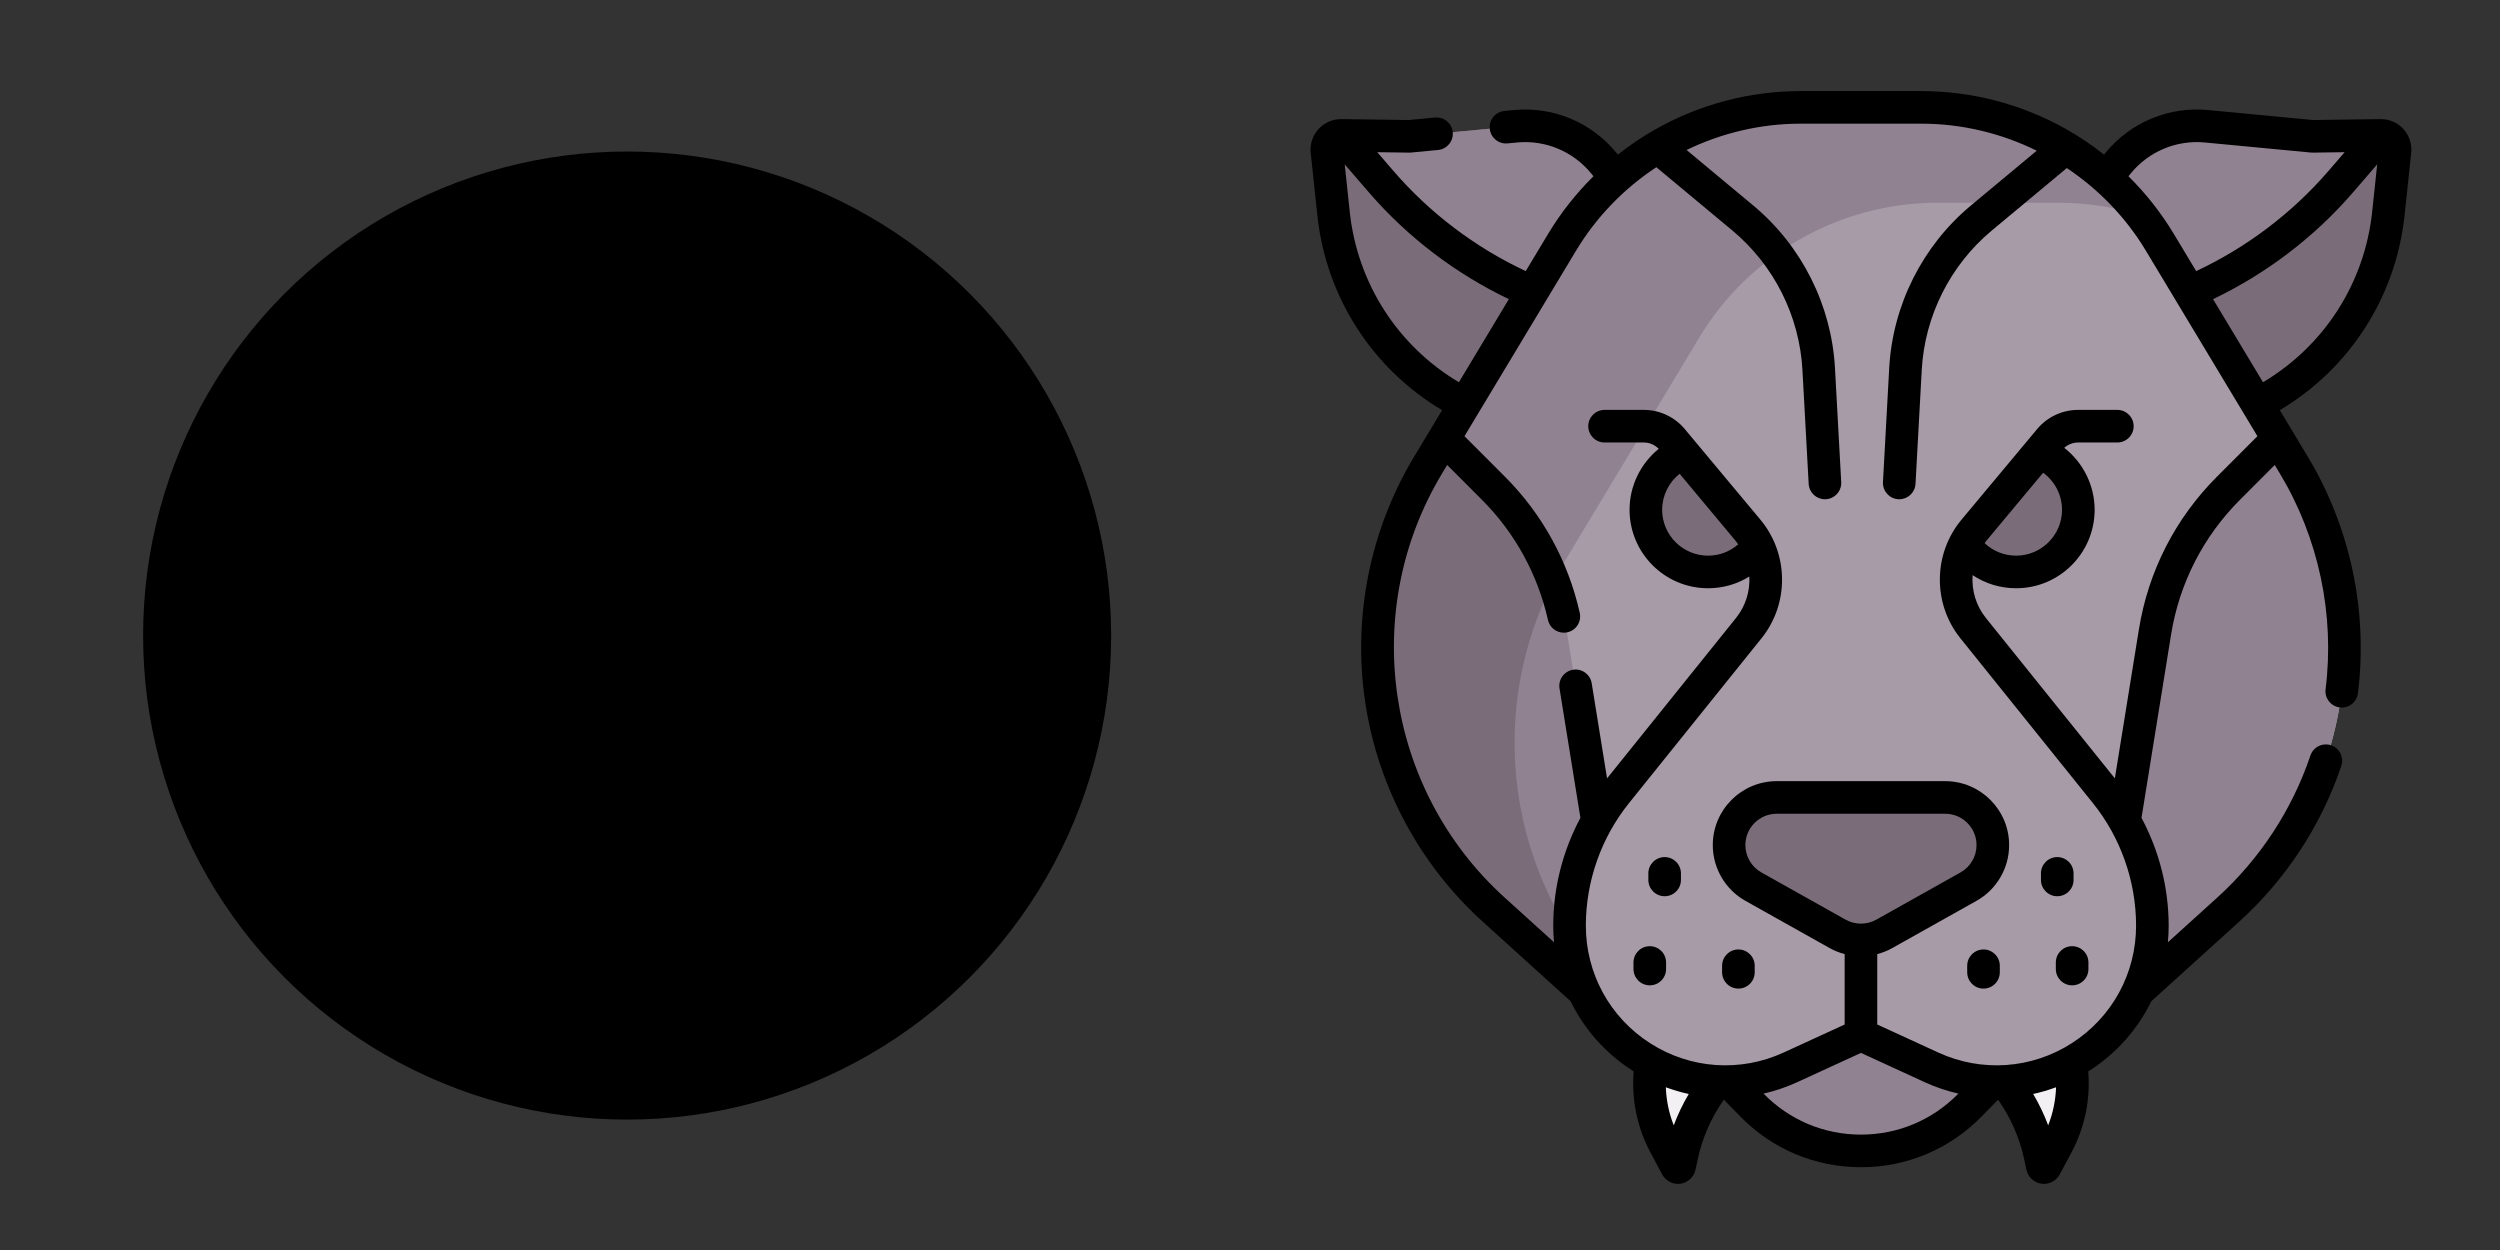 <?xml version="1.0" encoding="UTF-8" standalone="no"?>
<svg
   xmlns:dc="http://purl.org/dc/elements/1.1/"
   xmlns:cc="http://creativecommons.org/ns#"
   xmlns:rdf="http://www.w3.org/1999/02/22-rdf-syntax-ns#"
   xmlns:svg="http://www.w3.org/2000/svg"
   xmlns="http://www.w3.org/2000/svg"
   width="600"
   height="300"
   viewBox="0 0 158.75 79.375"
   version="1.1"
   id="svg8">
  <rect x="0" y="0" width="158.75" height="79.375" fill="#333333" stroke="none"/>
  <defs
     id="defs2">
    <rect
       x="33.262"
       y="1.89"
       width="32.128"
       height="25.608"
       id="rect952" />
    <rect
       x="23.718"
       y="3.024"
       width="21.45"
       height="20.127"
       id="rect946" />
  </defs>
  <g
     id="layer1">
    <circle
       r="30.736"
       cy="40.358"
       cx="39.823"
       id="path4756"
       style="fill:#000000;stroke-width:3.546;stroke-linecap:round;stroke-linejoin:round" />
    <g
       transform="matrix(0.138,0,0,0.138,83.219,5.528)"
       id="g4909">
      <g
         id="g4891">
        <path
           d="m 186.523,458.302 c -7.738,9.838 -13.112,21.322 -15.71,33.566 l -1.006,4.742 c -0.143,0.676 -1.052,0.805 -1.378,0.196 l -5.4,-10.08 c -6.214,-11.6 -8.404,-24.882 -6.315,-37.78 l 5.203,-39.809 41.039,17.398 z"
           fill="#f3f0f3"
           id="path4838" />
        <g
           id="XMLID_767_">
          <g
             id="g4842">
            <path
               d="m 492.423,22.243 c 3.92,-0.06 7,3.32 6.59,7.22 l -3.05,28.73 c -3.99,37.57 -60.39,87.68 -60.39,87.68 l -87.73,43.8 -43.32,-41.12 61.62,-106.85 5.42,-6.65 c 9.88,-12.1 25.14,-18.49 40.69,-17.01 l 48.8,4.63 z"
               fill="#7a6d79"
               id="path4840" />
          </g>
        </g>
        <g
           id="XMLID_768_">
          <g
             id="g4847">
            <path
               d="m 492.423,22.243 -18.43,21.35 c -18.97,21.98 -42.74,39.31 -69.47,50.66 l -88.15,33.74 49.77,-86.29 5.42,-6.65 c 9.88,-12.1 25.14,-18.49 40.69,-17.01 l 48.8,4.63 z"
               fill="#918291"
               id="path4845" />
          </g>
        </g>
        <g
           id="XMLID_761_">
          <g
             id="g4852">
            <path
               d="m 140.403,41.703 72.18,81.44 -34.66,66.53 -106.95,-43.8 c -33.67,-17.12 -56.4,-50.11 -60.39,-87.68 l -3.05,-28.73 c -0.41,-3.9 2.67,-7.28 6.59,-7.22 l 31.37,0.43 48.8,-4.63 c 15.55,-1.48 30.81,4.91 40.69,17.01 z"
               fill="#7a6d79"
               id="path4850" />
          </g>
        </g>
        <g
           id="XMLID_765_">
          <g
             id="g4857">
            <path
               d="m 140.403,41.703 72.18,81.44 -3.18,6.1 -107.38,-34.99 c -26.73,-11.35 -50.5,-28.68 -69.47,-50.66 l -18.43,-21.35 31.37,0.43 48.8,-4.63 c 15.55,-1.48 30.81,4.91 40.69,17.01 z"
               fill="#918291"
               id="path4855" />
          </g>
        </g>
        <path
           d="m 452.483,173.993 -61.71,-102.6 c -2.595,-4.315 -5.434,-8.431 -8.471,-12.358 L 343.6,40.939 257.077,30.557 140.038,72.913 84.153,184.583 57.022,318.771 l 48.769,69.315 29.539,32.753 23.943,13.144 h 196.601 l 25.978,-18.9 40.4,-36.57 c 57.641,-52.2 70.311,-137.88 30.231,-204.52 z"
           fill="#a79ba7"
           id="path4860" />
        <path
           d="m 147.393,422.393 c -57.64,-52.2 -70.31,-137.88 -30.23,-204.52 l 61.71,-102.6 c 23.15,-38.5 64.79,-62.04 109.71,-62.04 h 55.58 c 13.129,0 25.982,2.009 38.171,5.817 C 358.269,27.92 320.961,9.353 281.063,9.353 h -55.58 c -44.92,0 -86.56,23.54 -109.71,62.04 l -61.71,102.6 c -40.08,66.64 -27.41,152.32 30.23,204.52 l 40.17,36.36 34.81,19.11 h 0.924 z"
           fill="#918291"
           id="path4862" />
        <g
           id="g4887">
          <g
             fill="#918291"
             id="g4870">
            <path
               d="m 192.59,457.702 10.58,10.788 c 27.512,28.053 72.694,28.053 100.206,0 l 10.58,-10.788 36.645,-41.959 -97.327,-25.801 -86.501,28.102 z"
               id="path4864" />
            <path
               d="m 131.993,337.583 v -0.01 l -14.02,-86.8 c -4.04,-25.07 -15.88,-48.22 -33.82,-66.19 l -22.76,-22.78 -7.33,12.19 c -40.08,66.64 -27.41,152.32 30.23,204.52 l 40.17,36.36 c 0,0 22.722,20.02 22.722,19.11 0,-0.91 33.619,-55.864 33.619,-55.864 z"
               id="path4866" />
            <path
               d="m 452.483,173.993 -7.33,-12.19 -22.76,22.78 c -17.94,17.97 -29.78,41.12 -33.82,66.19 l -14.02,86.8 v 0.01 l -36.794,25.75 26.075,68.233 17.119,-15.824 0.9,-0.66 40.4,-36.57 c 57.64,-52.199 70.31,-137.879 30.23,-204.519 z"
               id="path4868" />
          </g>
          <path
             d="m 320.022,458.302 c 7.738,9.838 13.112,21.322 15.71,33.566 l 0.42,1.982 c 0.343,1.616 2.516,1.926 3.296,0.469 l 4.067,-7.592 c 6.214,-11.6 8.405,-24.882 6.315,-37.78 L 346.893,413.338 297.597,423 Z"
             fill="#f3f0f3"
             id="path4872" />
          <path
             d="M 147.393,422.393 C 92.5,372.681 78.395,292.605 111.793,227.526 105.771,211.493 96.383,196.833 84.153,184.583 l -22.76,-22.78 -7.33,12.19 c -40.08,66.64 -27.41,152.32 30.23,204.52 l 40.17,36.36 c 0,0 22.722,20.02 22.722,19.11 0,-0.207 1.749,-3.226 4.444,-7.755 z"
             fill="#7a6d79"
             id="path4874" />
          <g
             id="g4878">
            <path
               d="m 381.833,353.503 c 3.63,10.34 5.53,21.28 5.53,32.39 0,10.82 -2.32,20.88 -6.41,29.85 -15.71,34.38 -57.56,52.64 -95.25,35.33 l -4.64,-2.13 -27.79,-12.77 -27.79,12.77 -4.64,2.13 c -9.88,4.54 -20.04,6.63 -29.95,6.63 -28,0 -53.93,-16.73 -65.44,-42.29 -4.01,-8.88 -6.27,-18.83 -6.27,-29.52 0,-17.03 4.46,-33.66 12.81,-48.31 h 242.56 c 2.91,5.09 5.34,10.42 7.28,15.92 z"
               fill="#a79ba7"
               id="path4876" />
          </g>
          <g
             id="XMLID_764_">
            <g
               fill="#7a6d79"
               id="g4884">
              <path
                 d="m 334.912,164.971 -35.827,43.182 c 5.06,9.862 15.322,16.616 27.169,16.616 16.859,0 30.525,-13.667 30.525,-30.525 0,-13.851 -9.227,-25.539 -21.867,-29.273 z"
                 id="path4880" />
              <path
                 d="m 173.236,166.089 c -13.064,3.064 -22.795,14.783 -22.795,28.781 0,16.332 13.239,29.571 29.57,29.571 10.789,0 20.225,-5.781 25.389,-14.411 z"
                 id="path4882" />
            </g>
          </g>
        </g>
        <path
           d="m 242.552,389.661 -38.759,-21.729 c -6.919,-3.879 -11.203,-11.192 -11.203,-19.124 0,-12.108 9.816,-21.924 21.924,-21.924 h 77.518 c 12.108,0 21.924,9.816 21.924,21.924 0,7.932 -4.284,15.245 -11.203,19.124 l -38.759,21.729 c -6.66,3.734 -14.783,3.734 -21.442,0 z"
           fill="#7a6d79"
           id="path4889" />
      </g>
      <g
         id="g4907">
        <path
           d="m 162.945,354.328 c -4.142,0 -7.5,3.357 -7.5,7.5 v 3.011 c 0,4.143 3.358,7.5 7.5,7.5 4.142,0 7.5,-3.357 7.5,-7.5 v -3.011 c 0,-4.143 -3.358,-7.5 -7.5,-7.5 z"
           id="path4893" />
        <path
           d="m 196.88,414.842 c 4.142,0 7.5,-3.357 7.5,-7.5 v -3.011 c 0,-4.143 -3.358,-7.5 -7.5,-7.5 -4.142,0 -7.5,3.357 -7.5,7.5 v 3.011 c 0,4.143 3.358,7.5 7.5,7.5 z"
           id="path4895" />
        <path
           d="m 156.104,395.327 c -4.142,0 -7.5,3.357 -7.5,7.5 v 3.011 c 0,4.143 3.358,7.5 7.5,7.5 4.142,0 7.5,-3.357 7.5,-7.5 v -3.011 c 0,-4.143 -3.358,-7.5 -7.5,-7.5 z"
           id="path4897" />
        <path
           d="m 343.6,372.339 c 4.142,0 7.5,-3.357 7.5,-7.5 v -3.011 c 0,-4.143 -3.358,-7.5 -7.5,-7.5 -4.142,0 -7.5,3.357 -7.5,7.5 v 3.011 c 0,4.142 3.358,7.5 7.5,7.5 z"
           id="path4899" />
        <path
           d="m 309.665,396.832 c -4.142,0 -7.5,3.357 -7.5,7.5 v 3.011 c 0,4.143 3.358,7.5 7.5,7.5 4.142,0 7.5,-3.357 7.5,-7.5 v -3.011 c 0,-4.143 -3.358,-7.5 -7.5,-7.5 z"
           id="path4901" />
        <path
           d="m 342.942,402.827 v 3.011 c 0,4.143 3.358,7.5 7.5,7.5 4.142,0 7.5,-3.357 7.5,-7.5 v -3.011 c 0,-4.143 -3.358,-7.5 -7.5,-7.5 -4.142,0 -7.5,3.357 -7.5,7.5 z"
           id="path4903" />
        <path
           d="m 502.88,19.314 c -2.586,-2.834 -6.222,-4.491 -10.043,-4.557 -0.132,-0.007 -0.263,-0.013 -0.394,-0.013 -0.042,0 -0.083,-0.005 -0.126,-0.004 l -30.958,0.43 -48.394,-4.593 C 394.888,8.862 377.234,16.24 365.753,30.315 l -0.631,0.774 C 359.66,26.766 353.866,22.85 347.776,19.406 327.464,7.92 304.395,1.848 281.062,1.848 h -55.578 c -23.333,0 -46.403,6.071 -66.713,17.558 -6.09,3.444 -11.884,7.36 -17.346,11.683 l -0.631,-0.774 C 129.312,16.24 111.667,8.862 93.581,10.577 l -4.355,0.413 c -4.124,0.392 -7.149,4.052 -6.758,8.175 0.391,4.123 4.053,7.149 8.174,6.759 l 4.356,-0.413 c 13.083,-1.25 25.861,4.098 34.17,14.285 l 1.017,1.247 c -7.994,7.908 -15.018,16.798 -20.844,26.485 L 99.023,84.685 C 75.856,73.844 54.937,58.047 38.232,38.692 l -7.528,-8.722 14.682,0.204 c 0.271,0.008 0.542,-0.007 0.812,-0.032 l 12.481,-1.185 c 4.124,-0.392 7.149,-4.052 6.758,-8.176 -0.391,-4.123 -4.042,-7.131 -8.175,-6.758 L 45.187,15.17 14.229,14.74 c -0.043,-10e-4 -0.086,0.005 -0.13,0.004 -0.132,0 -0.263,0.007 -0.395,0.014 -3.804,0.073 -7.455,1.724 -10.039,4.556 -2.703,2.963 -4.01,6.95 -3.587,10.939 l 3.05,28.732 c 3.988,37.573 25.25,70.548 57.409,89.69 l -12.902,21.452 c -20.277,33.715 -28.276,73.717 -22.522,112.638 5.753,38.92 24.984,74.897 54.149,101.304 l 40.165,36.365 c 0.074,0.067 0.153,0.125 0.229,0.189 6.258,12.851 15.991,23.952 28.488,31.964 0.179,0.115 0.362,0.221 0.542,0.334 -1.056,12.861 1.624,25.944 7.732,37.345 l 5.403,10.087 c 1.445,2.691 4.271,4.343 7.271,4.343 0.383,0 0.771,-0.027 1.157,-0.083 3.411,-0.487 6.182,-3.08 6.895,-6.447 l 1.006,-4.742 c 2.085,-9.833 6.222,-19.255 12.027,-27.471 l 7.638,7.787 c 14.728,15.019 34.423,23.289 55.458,23.289 21.035,0 40.73,-8.271 55.458,-23.288 l 7.638,-7.788 c 5.804,8.216 9.941,17.638 12.027,27.471 l 1.005,4.739 c 0.713,3.37 3.484,5.963 6.896,6.45 0.387,0.056 0.773,0.083 1.157,0.083 3,-0.001 5.826,-1.652 7.274,-4.35 l 5.399,-10.079 c 6.108,-11.401 8.789,-24.484 7.733,-37.344 0.18,-0.113 0.362,-0.221 0.541,-0.335 12.488,-8.006 22.215,-19.095 28.473,-31.934 0.004,-0.003 0.008,-0.006 0.012,-0.01 l 40.397,-36.575 c 21.5,-19.468 37.758,-44.259 47.016,-71.691 1.324,-3.925 -0.784,-8.181 -4.708,-9.505 -3.922,-1.327 -8.18,0.784 -9.504,4.708 -8.44,25.013 -23.265,47.616 -42.871,65.369 l -22.712,20.563 c 0.239,-2.516 0.362,-5.058 0.362,-7.62 0,-17.351 -4.375,-34.438 -12.503,-49.625 l 13.609,-84.302 c 3.819,-23.658 14.79,-45.125 31.726,-62.079 l 15.975,-15.991 2.383,3.962 c 17.835,29.656 25.297,64.896 21.01,99.23 -0.513,4.109 2.403,7.857 6.513,8.371 4.108,0.511 7.858,-2.403 8.372,-6.513 4.701,-37.652 -3.482,-76.299 -23.041,-108.819 l -12.905,-21.458 c 32.159,-19.142 53.424,-52.112 57.412,-89.685 l 3.05,-28.732 c 0.423,-3.987 -0.884,-7.974 -3.587,-10.938 z M 377.377,39.796 c 8.31,-10.188 21.085,-15.533 34.171,-14.285 l 48.799,4.631 c 0.27,0.026 0.544,0.036 0.812,0.032 l 14.682,-0.204 -7.528,8.722 C 451.608,58.046 430.689,73.844 407.522,84.685 L 397.203,67.528 C 391.377,57.841 384.353,48.95 376.359,41.043 Z M 18.044,57.402 15.727,35.575 26.876,48.492 c 17.739,20.553 39.87,37.394 64.38,49.105 L 68.267,135.822 C 40.133,119.096 21.532,90.26 18.044,57.402 Z m 149.084,420.357 c -2.203,-5.58 -3.43,-11.522 -3.637,-17.511 3.452,1.28 6.973,2.309 10.538,3.089 -2.717,4.593 -5.039,9.422 -6.901,14.422 z m 130.893,-14.52 c -11.884,12.117 -27.775,18.791 -44.748,18.791 -16.973,0 -32.864,-6.674 -44.749,-18.792 l -0.072,-0.073 c 5.275,-1.208 10.475,-2.961 15.519,-5.278 l 29.302,-13.459 29.302,13.459 c 5.044,2.317 10.245,4.068 15.521,5.276 z M 246.219,383.119 207.46,361.39 c -4.546,-2.549 -7.371,-7.37 -7.371,-12.582 0,-7.953 6.471,-14.424 14.424,-14.424 h 77.518 c 7.953,0 14.424,6.471 14.424,14.424 0,5.212 -2.824,10.033 -7.37,12.582 l -38.759,21.729 c -4.351,2.439 -9.756,2.439 -14.107,0 z m 93.198,94.64 c -1.863,-5.002 -4.185,-9.833 -6.903,-14.426 3.566,-0.781 7.088,-1.81 10.541,-3.09 -0.208,5.991 -1.434,11.935 -3.638,17.516 z m 77.669,-298.472 c -19.176,19.197 -31.598,43.503 -35.922,70.29 l -11.063,68.53 -59.366,-73.842 c -4.58,-5.697 -6.59,-12.771 -6.078,-19.686 5.84,3.908 12.746,6.045 20.028,6.045 19.912,0 36.112,-16.199 36.112,-36.111 0,-11.248 -5.307,-21.748 -13.979,-28.506 1.746,-1.566 4.004,-2.453 6.386,-2.453 h 18.044 c 4.142,0 7.5,-3.357 7.5,-7.5 0,-4.143 -3.358,-7.5 -7.5,-7.5 h -18.044 c -7.31,0 -14.189,3.219 -18.874,8.831 l -34.787,41.681 c -13.102,15.699 -13.312,38.661 -0.5,54.598 l 60.959,75.824 c 12.809,15.933 19.863,35.965 19.863,56.407 0,21.988 -11.051,42.199 -29.561,54.066 -18.51,11.867 -41.489,13.473 -61.47,4.295 l -28.062,-12.89 v -32.395 c 2.383,-0.622 4.701,-1.542 6.888,-2.768 l 38.76,-21.729 c 9.273,-5.199 15.035,-15.034 15.035,-25.666 0,-16.225 -13.2,-29.424 -29.424,-29.424 h -77.518 c -16.224,0 -29.424,13.199 -29.424,29.424 0,10.632 5.761,20.467 15.035,25.666 l 38.759,21.729 c 2.187,1.226 4.505,2.146 6.888,2.768 v 32.395 l -28.063,12.89 c -19.98,9.179 -42.96,7.572 -61.47,-4.295 -18.51,-11.867 -29.561,-32.078 -29.561,-54.066 0,-20.442 7.054,-40.475 19.863,-56.407 l 60.959,-75.824 c 12.812,-15.937 12.602,-38.898 -0.5,-54.598 l -34.787,-41.681 c -4.684,-5.612 -11.563,-8.831 -18.873,-8.831 h -18.044 c -4.142,0 -7.5,3.357 -7.5,7.5 0,4.143 3.358,7.5 7.5,7.5 h 18.044 c 2.608,0 5.068,1.062 6.868,2.917 -8.332,6.77 -13.413,17.044 -13.413,28.042 0,19.912 16.2,36.111 36.112,36.111 6.866,0 13.395,-1.904 19.014,-5.396 0.342,6.707 -1.674,13.518 -6.111,19.036 l -59.366,73.843 -7.066,-43.772 c -0.661,-4.089 -4.51,-6.876 -8.6,-6.209 -4.089,0.66 -6.869,4.511 -6.209,8.6 l 9.612,59.544 c -8.128,15.186 -12.503,32.274 -12.503,49.625 0,2.562 0.122,5.104 0.362,7.62 L 89.327,372.952 C 34.49,323.302 22.361,241.254 60.487,177.86 l 2.383,-3.962 15.975,15.992 c 15.175,15.19 25.688,34.32 30.4,55.32 0.783,3.488 3.879,5.859 7.311,5.859 0.544,0 1.096,-0.06 1.649,-0.184 4.042,-0.907 6.583,-4.919 5.675,-8.961 C 118.545,218.15 106.641,196.49 89.456,179.287 L 70.84,160.649 122.196,75.259 c 9.372,-15.583 22.099,-28.606 36.922,-38.377 L 194.1,66.005 c 19.131,15.927 30.884,39.317 32.244,64.174 l 2.868,52.407 c 0.219,3.996 3.528,7.09 7.482,7.09 0.138,0 0.277,-0.004 0.416,-0.011 4.136,-0.227 7.306,-3.763 7.079,-7.899 l -2.868,-52.407 C 239.734,100.355 226.02,73.062 203.696,54.478 L 173.04,28.956 c 16.149,-7.828 34.06,-12.107 52.442,-12.107 h 55.578 c 18.632,0 36.776,4.404 53.095,12.435 l -30.262,25.194 c -22.324,18.585 -36.037,45.878 -37.624,74.881 l -2.868,52.407 c -0.227,4.137 2.943,7.673 7.079,7.899 0.14,0.007 0.278,0.011 0.416,0.011 3.955,0 7.264,-3.094 7.482,-7.09 l 2.868,-52.407 c 1.36,-24.856 13.112,-48.246 32.244,-64.174 l 34.513,-28.733 c 14.574,9.727 27.094,22.608 36.344,37.987 l 51.356,85.39 z m -106.913,30.554 c 0.292,-0.39 0.573,-0.787 0.888,-1.165 l 26.049,-31.212 c 5.373,3.931 8.687,10.255 8.687,17.048 0,11.641 -9.471,21.111 -21.112,21.111 -5.49,0.001 -10.618,-2.075 -14.512,-5.782 z M 196.8,210.403 c -3.811,3.351 -8.688,5.22 -13.893,5.22 -11.641,0 -21.112,-9.471 -21.112,-21.111 0,-6.518 3.053,-12.605 8.047,-16.561 l 25.642,30.725 c 0.468,0.56 0.899,1.141 1.316,1.727 z M 488.501,57.402 c -3.488,32.858 -22.089,61.694 -50.223,78.421 L 415.287,97.595 c 24.511,-11.71 46.643,-28.55 64.382,-49.103 l 11.149,-12.917 z"
           id="path4905" />
      </g>
    </g>
  </g>
</svg>
